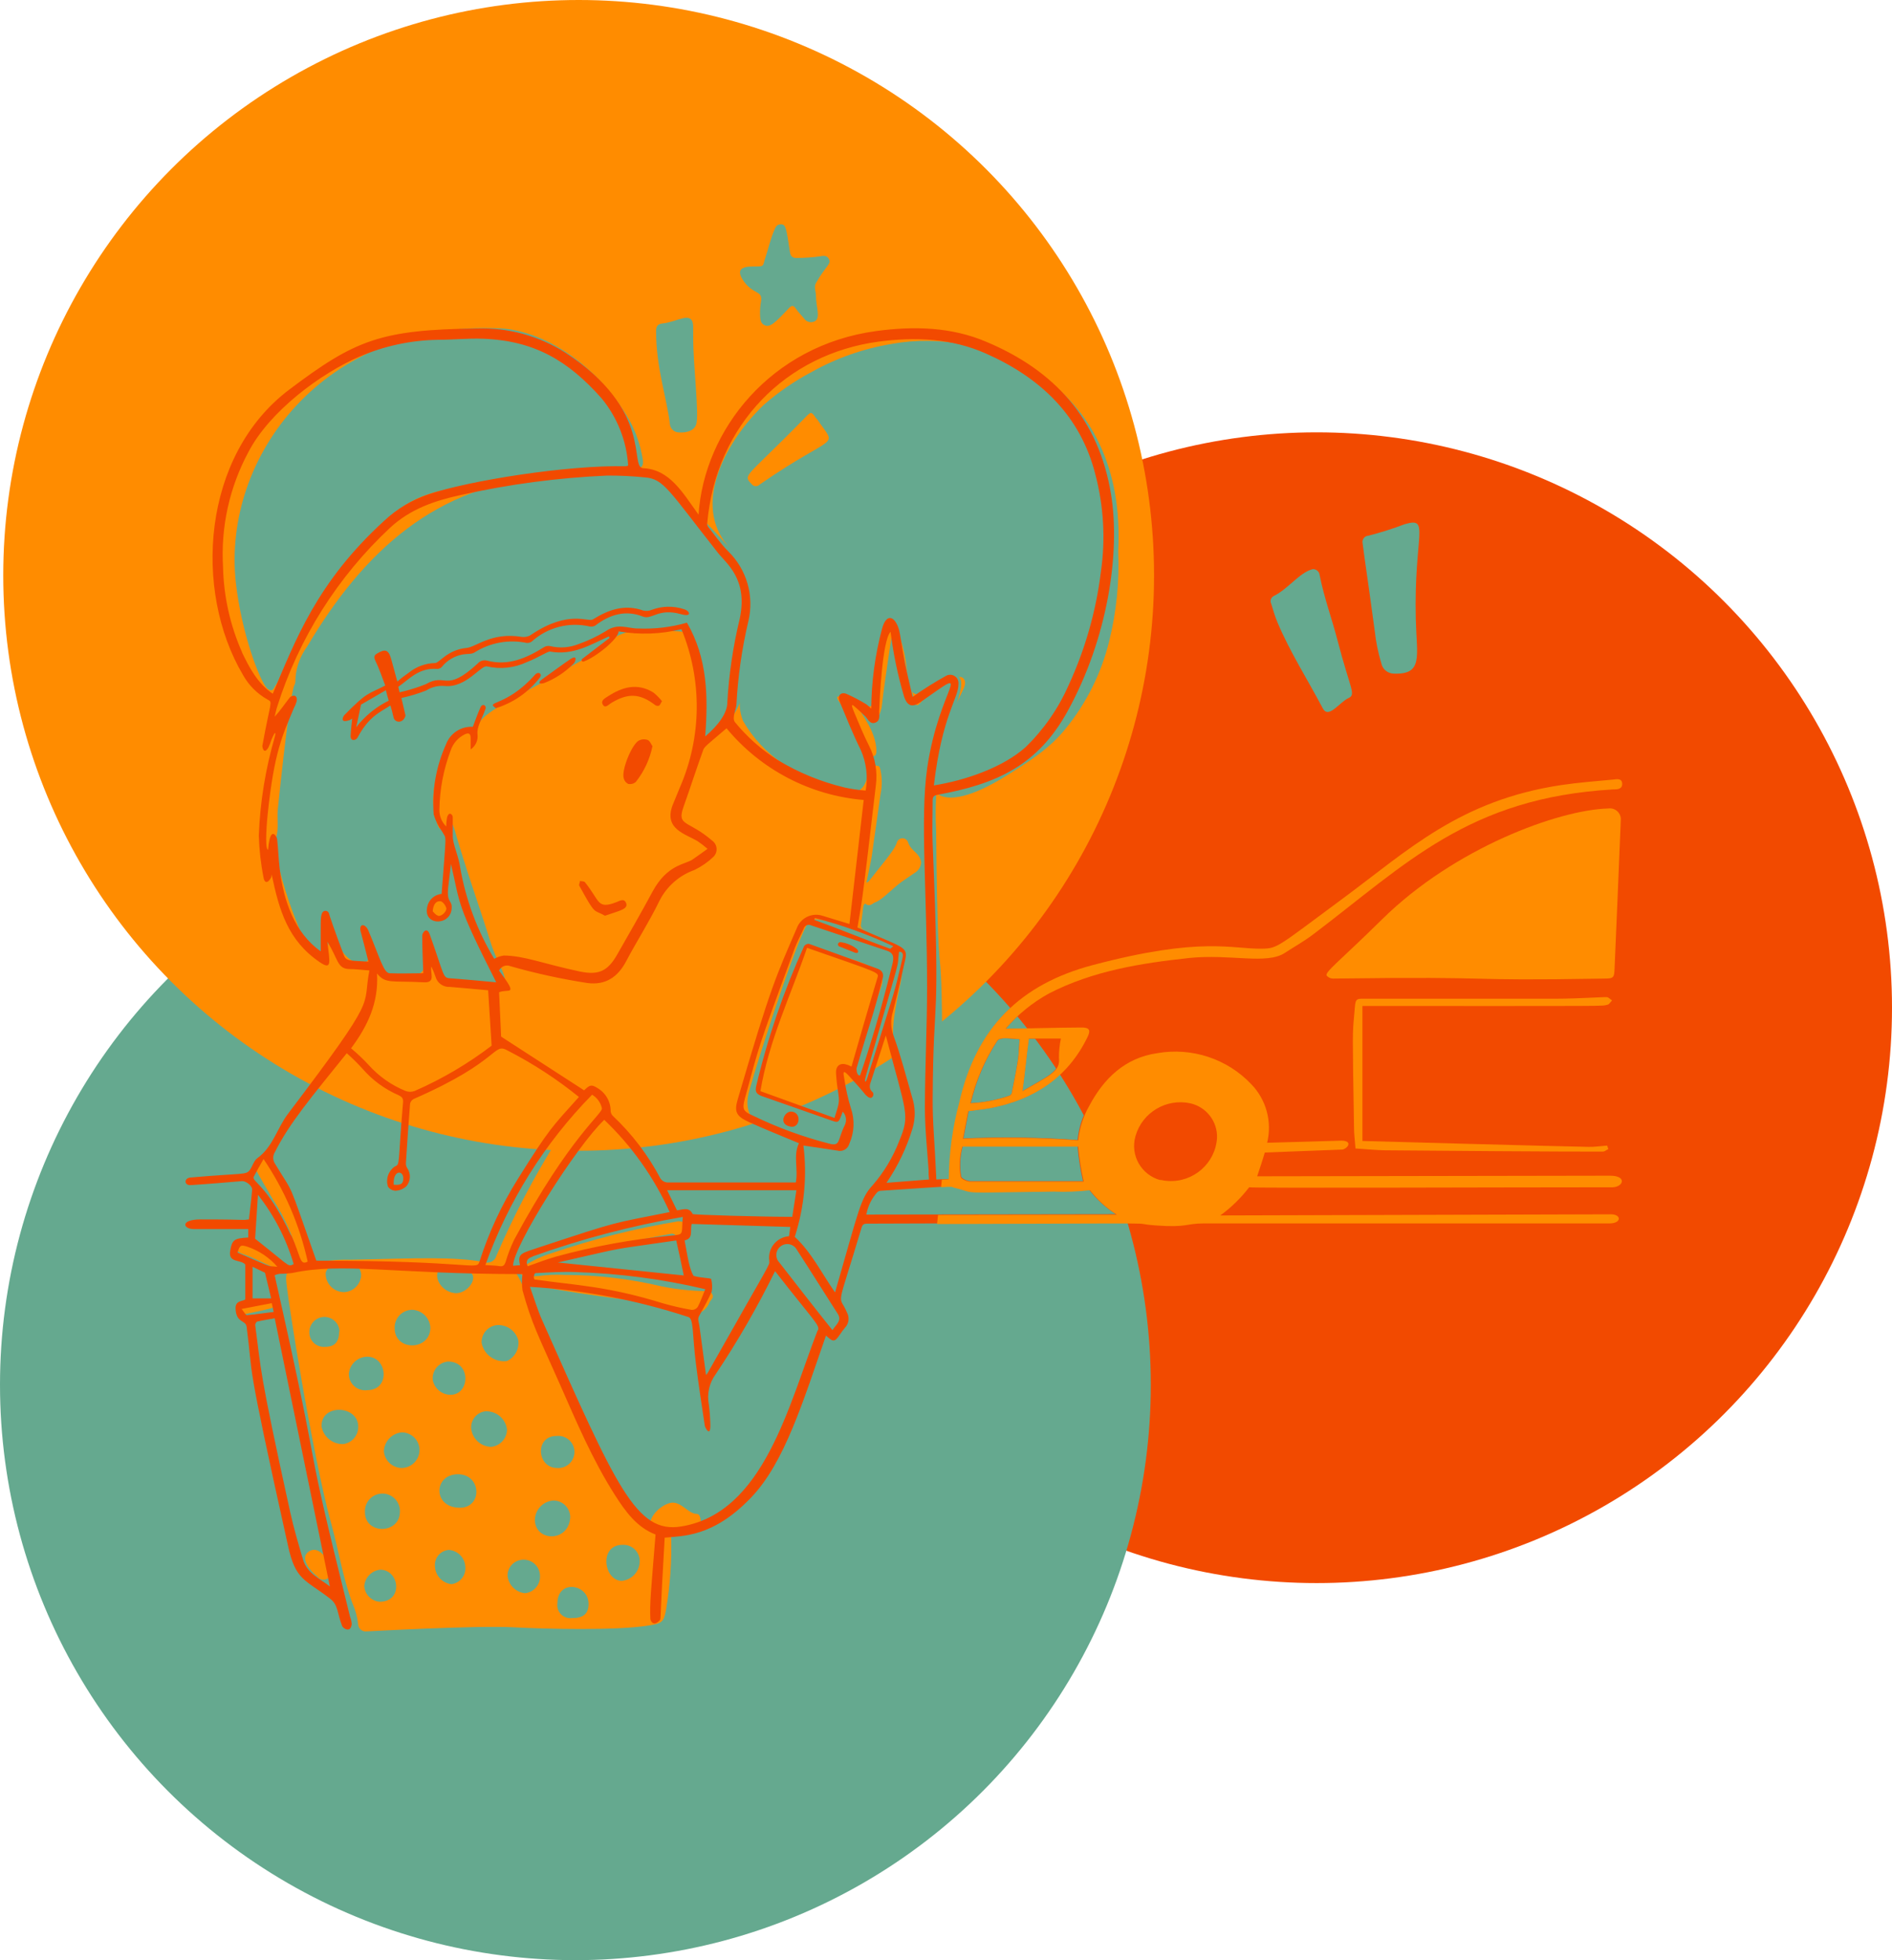 <svg xmlns="http://www.w3.org/2000/svg" width="582" height="603" viewBox="0 0 582 603" fill="none"><circle cx="405" cy="310" r="177" fill="#F24A00"/><circle cx="177" cy="426" r="177" fill="#65A98F"/><circle cx="178" cy="177" r="177" fill="#FF8C00"/><path d="M132.105 292.766C131.572 294.437 131.084 295.968 130.574 297.407C130.423 298.092 130.059 298.71 129.533 299.174C129.007 299.637 128.347 299.92 127.65 299.983C126.211 300.146 124.772 300.54 123.333 300.586C119.388 300.749 117.926 299.705 116.533 295.945C115.141 292.186 114.839 290.979 113.841 290.074V293.23C113.632 298.451 107.134 296.711 104.558 291.42C103.63 289.494 102.539 287.66 101.263 285.316C101.231 287.163 101.099 289.007 100.869 290.84C100.474 293.508 98.85 294.297 96.645 292.673C94.9 291.286 93.567 289.448 92.793 287.358C89.747 280.392 87.324 273.17 85.552 265.776C85.111 263.873 83.231 261.134 84.159 259.417C86.132 256.029 85.088 252.455 85.459 248.858C90.588 199.705 90.75 214.836 90.936 208.014C91.298 204.714 92.522 201.569 94.487 198.893C111.962 169.397 134.24 149.207 168.355 146.677C191.214 144.983 197.085 143.103 205.324 149.996C214.248 157.319 222.341 165.599 229.459 174.688C233.427 179.33 232.685 189.912 231.176 196.039C228.554 206.528 230.875 215.672 222.845 223.098C220.176 225.419 220.106 228.157 217.879 227.484C216.602 227.09 216.695 225.999 216.695 224.955C216.666 215.267 215.259 205.632 212.518 196.34C211.752 193.788 210.87 194.275 198.594 194.02C196.351 193.818 194.092 194.081 191.955 194.792C189.819 195.503 187.852 196.646 186.178 198.151C182.117 201.98 176.895 204.068 172.254 206.946C165.523 211.054 150.578 217.714 147.654 222.007C144.73 226.301 138.812 222.773 134.774 236.837C134.356 238.229 134.194 239.691 133.799 241.084C132.96 245.018 133.152 249.103 134.356 252.942C134.588 253.94 135.702 257.004 137.721 254.126C137.953 253.755 138.093 253.267 138.65 253.314C139.207 253.36 139.276 253.685 139.416 254.056C139.59 254.464 139.738 254.882 139.856 255.31C143.152 266.913 147.213 278.052 150.787 289.47C153.108 297.338 158.26 302.861 153.108 303.395C148.692 303.917 144.222 303.753 139.856 302.907C133.776 301.306 133.614 294.321 132.105 292.766ZM132.964 279.909C133.15 281.255 133.591 282.23 135.006 282.23C136.422 282.23 137.837 280.234 137.768 278.633C137.768 278.363 137.714 278.095 137.608 277.847C137.501 277.598 137.346 277.374 137.151 277.188C136.956 277.001 136.724 276.856 136.471 276.761C136.219 276.667 135.949 276.624 135.679 276.637C134.886 276.713 134.156 277.1 133.647 277.713C133.138 278.326 132.893 279.116 132.964 279.909Z" fill="#65A98F"/><path d="M266.52 271.508C269.003 259.231 267.031 270.788 270.86 244.309C271.37 241.891 271.37 239.394 270.86 236.976C270.721 236.396 270.605 235.653 270.001 235.606C268.145 235.49 267.913 233.889 267.054 232.706C269.375 232.891 269.746 232.358 269.537 230.037C268.911 223.075 262.575 217.227 263.852 216.275C264.223 215.973 264.594 216.275 264.896 216.437C266.172 217.482 267.472 218.48 268.702 219.57C269.932 220.661 270.373 220.522 270.837 218.921C271.765 215.718 270.349 221.241 274.457 194.576C274.736 192.766 275.85 193.254 276.198 194.576C281.907 217.9 281.35 216.67 281.953 216.878C282.556 217.087 283.067 216.229 283.531 215.764C285.295 213.954 286.989 212.075 288.729 210.218C291.422 207.363 295.552 206.319 295.692 210.218C295.831 214.117 291.213 224.003 289.124 234.377C287.972 241.384 287.583 248.496 287.964 255.588C288.66 324.374 290.099 265.103 289.843 355.633C289.794 357.148 289.662 358.659 289.449 360.159C289.031 363.709 285.573 363.176 277.404 364.429C275.946 364.476 274.487 364.336 273.065 364.011C271.835 364.011 271.579 362.758 272.554 361.366C274.672 358.354 276.535 355.172 278.124 351.851C280.008 348.79 280.825 345.191 280.445 341.616C279.641 335.889 278.177 330.275 276.082 324.884C272.299 316.576 277.474 304.207 278.031 295.62C278.565 287.706 272.693 291.187 268.539 287.219C266.822 285.571 264.432 286.5 264.849 284.179C265.708 279.352 265.128 277.82 266.683 277.936C270.721 278.215 271.812 275.383 280.862 268.305C282.487 267.029 282.603 266.147 281.582 264.406C280.721 263.082 279.751 261.832 278.681 260.67C278.008 259.811 277.567 259.974 276.847 260.67C273.511 263.402 270.601 266.617 268.214 270.208C268.033 270.527 267.79 270.807 267.499 271.03C267.208 271.253 266.875 271.416 266.52 271.508Z" fill="#65A98F"/><path d="M231.617 81.976C235.307 81.976 234.494 82.092 235.469 79.145C236.444 76.197 236.978 73.645 238.092 71.022C238.509 70.001 238.881 68.934 240.273 69.003C241.665 69.073 241.874 69.908 242.988 77.497C243.197 78.82 243.754 79.47 245.309 79.354C247.568 79.346 249.824 79.191 252.062 78.889C253.037 78.681 254.383 78.448 254.963 79.655C255.822 81.28 254.104 81.605 250.995 87.082C250.298 88.311 250.995 89.657 250.995 90.957C250.995 94.461 252.573 97.919 250.554 98.871C249.997 99.134 249.364 99.188 248.772 99.021C248.179 98.855 247.666 98.48 247.328 97.966C246.492 96.945 245.541 95.993 244.798 94.925C244.056 93.858 243.522 93.904 242.71 94.763C238.231 99.52 236.862 100.82 235.144 100.031C233.798 99.381 233.868 97.966 233.798 96.689C233.767 95.305 233.876 93.921 234.123 92.558C234.61 89.147 231.454 90.795 228.391 85.921C226.627 83.02 228.089 81.976 231.617 81.976Z" fill="#65A98F"/><path d="M213.237 103.999C213.237 112.725 215.187 127.856 214.119 130.711C213.516 132.289 211.659 133.171 208.944 133.032C208.203 133.044 207.485 132.768 206.944 132.261C206.402 131.755 206.079 131.057 206.043 130.316C205.184 122.681 201.796 113.143 201.819 101.841C201.819 100.495 202.237 99.683 203.722 99.52C208.225 99.126 212.843 95.459 213.214 100.077C213.261 100.495 213.214 102.561 213.237 103.999Z" fill="#65A98F"/><path d="M259.233 406.62C259.152 407.358 258.798 408.039 258.239 408.529C257.681 409.018 256.959 409.281 256.217 409.265C254.894 409.265 254.685 408.453 254.383 407.339C253.295 404.664 251.926 402.113 250.299 399.727C247.607 394.413 244.01 389.655 240.9 384.573C240.413 383.761 239.368 382.948 240.598 381.974C242.594 380.442 244.265 380.326 245.24 381.765C248.396 386.221 252.202 394.134 257.191 402.651C258.1 403.844 258.791 405.187 259.233 406.62Z" fill="#65A98F"/><path d="M200.033 470.625C198.988 466.795 203.142 463.105 206.09 462.363C209.478 461.551 211.613 465.774 214.398 465.728C216.045 465.728 216.115 471.553 213.446 470.903C212.57 470.69 211.655 470.696 210.781 470.918C209.907 471.141 209.101 471.574 208.434 472.179C207.818 472.489 207.148 472.678 206.461 472.736C206.665 480.211 206.145 487.688 204.906 495.062C204.21 499.123 203.56 499.425 199.429 500.074C189.404 501.652 168.1 501.142 158.051 500.608C146.447 499.981 113.076 501.861 112.844 501.861C112.521 501.91 112.191 501.891 111.876 501.804C111.561 501.717 111.268 501.564 111.016 501.356C110.764 501.148 110.559 500.889 110.414 500.596C110.269 500.303 110.187 499.983 110.175 499.657C109.919 497.454 109.332 495.302 108.434 493.275C105.441 485.361 104.211 477.03 101.936 468.907C96.204 448.323 88.012 397.197 88.012 393.391C88.012 391.628 88.569 390.05 90.611 389.748C92.259 389.516 92.189 388.588 91.957 387.427C90.428 380.95 87.773 374.792 84.113 369.233C83.974 369.001 78.984 360.6 78.66 359.672C78.375 359.057 78.324 358.36 78.516 357.711C78.709 357.062 79.131 356.505 79.704 356.144C81.027 355.309 81.7 356.585 82.326 357.56C91.424 371.693 91.331 373.387 95.206 384.921L95.346 385.292C95.763 386.29 94.951 387.775 95.926 388.286C96.9 388.796 98.014 388.286 99.059 388.077C101.978 387.651 104.928 387.472 107.877 387.543C128.764 387.056 139.717 386.569 148.884 388.239C149.258 388.384 149.658 388.448 150.058 388.429C150.458 388.41 150.849 388.308 151.208 388.129C151.566 387.95 151.883 387.698 152.138 387.389C152.393 387.08 152.581 386.722 152.69 386.336C157.966 374.06 164.172 362.206 171.256 350.876C174.161 346.331 177.511 342.086 181.258 338.205C181.543 337.798 181.919 337.464 182.356 337.229C182.793 336.994 183.28 336.864 183.776 336.85C184.272 336.837 184.765 336.94 185.214 337.151C185.663 337.362 186.057 337.675 186.364 338.066C187.338 339.273 186.596 340.224 185.807 341.245C177.823 351.572 159.931 374.501 156.426 388.263C156.264 388.866 156.078 389.33 156.821 389.655C159.327 390.699 162.344 399.216 164.526 404.067C167.473 410.588 170.699 417.016 173.182 423.723C176.988 433.957 182.14 443.681 186.781 453.521C189.174 459.012 192.665 463.956 197.039 468.049C198.014 468.907 198.431 470.369 199.87 470.764C200.241 470.926 200.195 471.089 200.033 470.625ZM148.142 413.071C148.471 414.834 149.468 416.403 150.925 417.449C152.382 418.495 154.186 418.939 155.962 418.687C157.141 418.133 158.114 417.218 158.739 416.075C159.365 414.932 159.612 413.62 159.443 412.328C159.045 410.841 158.119 409.549 156.838 408.695C155.556 407.841 154.008 407.482 152.481 407.687C151.232 407.915 150.107 408.584 149.31 409.572C148.514 410.56 148.099 411.802 148.142 413.071ZM121.407 408.615C121.407 415.763 132.407 415.577 132.384 408.383C132.293 406.947 131.674 405.594 130.646 404.587C129.617 403.58 128.252 402.99 126.814 402.93C126.081 402.932 125.356 403.083 124.683 403.373C124.009 403.663 123.402 404.086 122.896 404.618C122.391 405.149 121.999 405.777 121.743 406.464C121.487 407.151 121.373 407.883 121.407 408.615ZM140.901 453.521C133.289 453.521 133.08 463.732 141.365 463.825C148.49 463.894 148.188 453.567 140.901 453.521ZM123.008 465.264C123.065 464.53 122.971 463.792 122.731 463.096C122.492 462.4 122.112 461.76 121.615 461.216C121.119 460.673 120.516 460.237 119.844 459.936C119.173 459.634 118.446 459.474 117.71 459.464C116.974 459.455 116.244 459.596 115.564 459.88C114.885 460.164 114.271 460.584 113.761 461.115C113.25 461.645 112.854 462.275 112.597 462.964C112.339 463.654 112.226 464.389 112.263 465.124C112.194 472.11 122.799 471.994 123.008 465.264ZM175.41 466.61C175.368 465.266 174.804 463.991 173.838 463.055C172.872 462.119 171.58 461.596 170.235 461.597C168.703 461.701 167.267 462.377 166.209 463.49C165.152 464.603 164.551 466.073 164.526 467.608C164.688 474.43 175.178 474.454 175.41 466.61ZM149.882 434.12C149.199 434.121 148.524 434.263 147.899 434.537C147.274 434.811 146.711 435.211 146.248 435.712C145.784 436.213 145.428 436.804 145.203 437.448C144.978 438.093 144.888 438.777 144.939 439.457C145.105 440.971 145.812 442.375 146.928 443.41C148.045 444.446 149.497 445.045 151.019 445.097C152.352 444.982 153.594 444.378 154.507 443.401C155.42 442.424 155.939 441.143 155.962 439.806C155.795 438.312 155.104 436.927 154.012 435.895C152.92 434.862 151.498 434.25 149.998 434.166L149.882 434.12ZM123.635 451.595C124.381 451.574 125.115 451.404 125.794 451.095C126.472 450.785 127.082 450.342 127.586 449.792C128.091 449.242 128.48 448.597 128.73 447.894C128.98 447.191 129.086 446.445 129.042 445.7C128.937 444.329 128.321 443.048 127.315 442.11C126.308 441.173 124.987 440.649 123.612 440.641C122.146 440.769 120.778 441.426 119.761 442.49C118.745 443.553 118.15 444.95 118.088 446.42C118.193 447.821 118.822 449.132 119.85 450.091C120.878 451.05 122.229 451.587 123.635 451.595ZM110.198 438.877C110.198 432.31 98.85 431.706 98.896 438.715C99.149 440.286 99.963 441.712 101.188 442.728C102.413 443.744 103.966 444.281 105.557 444.238C106.857 444.078 108.051 443.44 108.908 442.45C109.766 441.46 110.225 440.187 110.198 438.877ZM191.632 475.243C184.136 475.103 185.691 486.22 191.214 486.313C192.709 486.187 194.104 485.513 195.133 484.421C196.161 483.328 196.749 481.894 196.784 480.395C196.806 479.72 196.691 479.048 196.445 478.419C196.2 477.79 195.83 477.217 195.357 476.736C194.884 476.254 194.318 475.874 193.694 475.617C193.069 475.36 192.399 475.233 191.724 475.243H191.632ZM113.006 427.645C120.131 427.645 119.226 417.388 113.006 417.364C111.568 417.371 110.185 417.915 109.129 418.89C108.072 419.865 107.419 421.2 107.297 422.632C107.29 423.354 107.439 424.068 107.733 424.726C108.027 425.385 108.46 425.972 109.002 426.448C109.544 426.924 110.182 427.277 110.873 427.484C111.564 427.69 112.292 427.745 113.006 427.645ZM137.745 418.85C136.394 418.991 135.152 419.655 134.284 420.7C133.417 421.745 132.993 423.089 133.103 424.442C133.33 425.73 133.999 426.898 134.994 427.745C135.99 428.592 137.25 429.066 138.557 429.084C144.637 429.084 145.009 418.757 137.745 418.85ZM106.647 388.007C103.445 388.007 100.219 389.887 100.173 391.837C100.176 392.583 100.326 393.322 100.614 394.011C100.903 394.699 101.324 395.324 101.854 395.85C102.384 396.376 103.013 396.792 103.704 397.075C104.395 397.358 105.135 397.502 105.882 397.499C107.26 397.43 108.562 396.845 109.529 395.861C110.496 394.876 111.058 393.564 111.103 392.185C111.043 391.048 110.546 389.978 109.716 389.2C108.885 388.421 107.786 387.994 106.647 388.007ZM160.882 479.815C159.61 479.845 158.4 480.372 157.511 481.282C156.622 482.193 156.124 483.415 156.125 484.688C156.246 486.072 156.845 487.37 157.819 488.361C158.793 489.352 160.081 489.973 161.462 490.118C162.78 490 164 489.375 164.866 488.375C165.731 487.375 166.175 486.078 166.104 484.758C166.098 484.086 165.957 483.423 165.689 482.807C165.422 482.192 165.032 481.637 164.545 481.175C164.057 480.714 163.481 480.355 162.852 480.122C162.223 479.888 161.553 479.783 160.882 479.815ZM171.372 451.595C172.059 451.649 172.749 451.559 173.399 451.331C174.049 451.103 174.644 450.742 175.146 450.27C175.649 449.798 176.046 449.227 176.315 448.592C176.583 447.958 176.716 447.274 176.704 446.585C176.693 445.897 176.538 445.218 176.249 444.593C175.96 443.967 175.543 443.409 175.026 442.954C174.508 442.5 173.901 442.158 173.244 441.951C172.587 441.745 171.894 441.678 171.209 441.755C164.433 441.685 165.106 451.572 171.372 451.595ZM138.047 476.798C137.432 476.847 136.833 477.018 136.286 477.302C135.738 477.585 135.252 477.975 134.857 478.448C134.462 478.921 134.164 479.468 133.983 480.058C133.801 480.647 133.739 481.266 133.8 481.88C133.857 483.246 134.401 484.546 135.333 485.546C136.265 486.546 137.524 487.18 138.882 487.334C140.149 487.171 141.303 486.519 142.096 485.517C142.89 484.516 143.26 483.244 143.129 481.973C143.069 480.635 142.516 479.367 141.578 478.412C140.64 477.457 139.383 476.882 138.047 476.798ZM116.998 482.878C115.71 483.005 114.509 483.582 113.605 484.507C112.701 485.433 112.152 486.647 112.055 487.937C112.136 489.157 112.647 490.309 113.496 491.188C114.346 492.067 115.48 492.617 116.696 492.741C124.122 492.834 122.985 482.855 116.882 482.878H116.998ZM175.944 497.777C179.471 497.777 181.049 496.431 181.049 493.391C181.049 487.241 171.511 485.779 171.465 493.182C171.373 493.786 171.421 494.403 171.605 494.986C171.788 495.569 172.102 496.103 172.523 496.546C172.944 496.989 173.46 497.33 174.033 497.544C174.606 497.757 175.219 497.837 175.828 497.777H175.944ZM104.443 409.59C104.418 408.98 104.274 408.382 104.018 407.828C103.763 407.274 103.4 406.776 102.952 406.362C102.504 405.949 101.978 405.627 101.406 405.416C100.833 405.206 100.225 405.11 99.616 405.134C99.006 405.159 98.407 405.303 97.854 405.559C97.3 405.814 96.802 406.177 96.388 406.625C95.974 407.073 95.653 407.599 95.442 408.171C95.231 408.743 95.135 409.352 95.16 409.961C95.166 410.579 95.301 411.188 95.557 411.75C95.812 412.312 96.183 412.815 96.644 413.226C97.105 413.636 97.646 413.946 98.234 414.135C98.822 414.325 99.442 414.389 100.057 414.324C102.911 414.347 104.327 412.816 104.327 409.59H104.443ZM136.283 390.375C132.871 390.375 134.357 397.035 139.764 397.778C143.941 398.358 148.049 392.138 143.709 391.048C141.232 390.513 138.699 390.287 136.167 390.375H136.283ZM202.516 470.114C201.448 471.924 201.471 471.947 204.836 472.063C202.353 469.928 202.794 470.276 202.4 470.114H202.516Z" fill="#FF8C00"/><path d="M157.633 250.018C158.144 242.058 161.37 237.417 169.074 237.161C176.315 236.906 182.442 242.383 182.372 248.486C182.372 255.449 176.385 261.784 170.212 261.784C161.787 261.761 157.68 256.261 157.633 250.018Z" fill="#FF8C00"/><path d="M165.57 392.556C168.198 392.184 170.856 392.067 173.507 392.208C183.667 392.205 193.793 393.396 203.676 395.759C208.019 396.623 212.43 397.097 216.857 397.174C217.855 397.174 218.807 397.174 219.178 398.311C219.549 399.448 218.644 399.797 218.25 400.632C217.917 401.505 217.382 402.286 216.688 402.912C215.994 403.537 215.161 403.989 214.258 404.229C213.894 404.396 213.498 404.482 213.098 404.482C212.697 404.482 212.302 404.396 211.937 404.229C208.364 401.676 204.117 401.444 200.009 400.841C196.76 400.354 172.161 397.36 163.945 395.155C163.249 394.946 162.228 395.155 162.437 393.948C162.646 392.742 164.061 392.556 165.57 392.556Z" fill="#FF8C00"/><path d="M208.665 375.708C209.503 375.745 210.332 375.902 211.125 376.172C211.429 376.26 211.695 376.447 211.88 376.704C212.065 376.96 212.159 377.271 212.147 377.587C212.147 379.073 211.079 379.699 210.22 380.442C210.048 380.582 209.848 380.683 209.634 380.741C209.42 380.798 209.196 380.809 208.977 380.774C208.758 380.739 208.549 380.659 208.363 380.537C208.178 380.416 208.02 380.257 207.9 380.071C207.686 379.833 207.407 379.662 207.098 379.58C206.789 379.497 206.463 379.507 206.159 379.606C162.553 387.497 161.88 394.807 160.093 391.558C159.49 390.398 160.488 389.957 161.3 389.4C163.913 387.715 166.748 386.403 169.724 385.501C182.415 381.179 195.439 377.904 208.665 375.708Z" fill="#FF8C00"/><path d="M283.369 265.265C283.322 265.962 283.099 266.636 282.722 267.225C282.344 267.813 281.825 268.296 281.211 268.63C277.823 270.951 274.249 273.272 271.07 275.964C270.213 276.718 269.314 277.424 268.378 278.076C265.894 279.816 263.945 275.221 266.219 272.39C273.553 263.246 275.293 261.042 275.85 259.278C275.942 258.879 276.167 258.523 276.487 258.268C276.807 258.014 277.205 257.875 277.614 257.875C278.023 257.875 278.42 258.014 278.741 258.268C279.061 258.523 279.286 258.879 279.378 259.278C280.422 262.016 282.812 262.225 283.369 265.265Z" fill="#FF8C00"/><path d="M256.774 272.831C254.453 272.831 253.827 272.274 253.78 270.115C253.389 265.418 252.613 260.761 251.46 256.191C251.204 254.729 251.46 253.731 253.014 253.267C254.082 252.865 255.037 252.212 255.799 251.364C257.168 250.041 258.514 251.039 258.584 252.478C258.886 257.444 259.396 262.411 260 267.354C260.185 268.885 259.071 270.231 258.955 271.786C258.909 272.854 257.679 272.9 256.774 272.831Z" fill="#FF8C00"/><path d="M72.278 383.18C72.278 381.881 72.858 381.115 73.995 381.208C75.132 381.301 76.896 381.37 77.685 382.995C78.126 383.923 79.217 384.016 80.006 384.434C82.183 385.434 84.251 386.655 86.179 388.077C86.829 388.588 87.502 389.261 86.852 390.166C86.202 391.071 85.506 390.537 84.786 390.166C81.468 388.773 78.312 387.056 74.9 385.849C73.694 385.478 72.371 384.712 72.278 383.18Z" fill="#FF8C00"/><path d="M101.635 482.692C101.871 483.216 101.905 483.808 101.73 484.356C101.555 484.903 101.183 485.365 100.686 485.654C100.19 485.943 99.603 486.037 99.041 485.919C98.479 485.8 97.981 485.478 97.643 485.013C95.322 483.226 92.398 479.513 94.649 477.563C95.117 477.124 95.718 476.853 96.357 476.794C96.996 476.735 97.637 476.891 98.177 477.238C99.123 477.832 99.925 478.63 100.523 479.574C101.121 480.517 101.501 481.583 101.635 482.692Z" fill="#FF8C00"/><path d="M75.132 404.322C73.925 404.322 73.252 403.904 73.09 402.953C72.626 400.423 76.478 400.632 80.771 399.866C81.675 399.565 82.63 399.447 83.579 399.518C84.113 399.657 84.786 399.704 85.018 400.307C85.25 400.911 84.74 401.514 84.322 401.955C83.904 402.396 83.997 402.442 75.132 404.322Z" fill="#FF8C00"/><path d="M343.986 169.629C344.37 178.92 343.432 188.218 341.201 197.245C338.773 207.141 334.166 216.369 327.718 224.258C322.844 230.338 316.37 234.353 309.941 238.415C305.045 241.501 296.017 246.514 290.401 245.121C289.501 244.978 288.682 244.518 288.091 243.825C287.499 243.131 287.175 242.25 287.175 241.339C286.363 230.64 291.538 222.378 295.947 212.817C296.528 211.564 297.386 210.102 296.504 208.872C295.622 207.642 293.998 208.524 292.768 208.872C289.982 209.525 287.344 210.698 284.994 212.33C277.335 217.342 281.048 205.809 276.152 194.391C275.601 193.185 274.989 192.007 274.318 190.863C274.133 190.538 273.947 190.121 273.483 190.19C273.019 190.26 272.972 190.724 272.856 191.072C268.981 203.836 272.694 221.381 264.641 216.6C262.929 215.256 260.883 214.406 258.723 214.14C257.493 214.14 257.192 214.442 257.911 215.532C260.046 218.596 261.624 221.914 263.365 225.094C264.979 228.39 266.15 231.886 266.846 235.49C267.426 237.95 266.382 242.986 263.179 243.543C259.976 244.1 257.47 242.174 254.755 241.083C249.972 239.592 245.371 237.568 241.039 235.049C235.896 231.653 231.62 227.099 228.554 221.752C227.491 219.075 227.248 216.143 227.858 213.328C229.529 192.325 234.565 188.983 230.666 179.817C228.583 175.123 225.966 170.684 222.868 166.589C213.586 153.871 223.495 135.491 234.982 124.514C239.481 120.592 244.418 117.205 249.696 114.419C257.396 110.108 265.793 107.178 274.504 105.763C302.445 100.657 346.701 116.577 343.986 169.629ZM251.158 128.831C249.533 126.51 249.556 126.51 247.584 128.552C237.419 138.949 232.662 143.126 230.875 145.308C229.413 147.095 229.97 147.628 231.2 148.905C231.338 149.096 231.516 149.254 231.722 149.367C231.928 149.481 232.157 149.549 232.391 149.564C232.626 149.58 232.862 149.543 233.081 149.457C233.3 149.371 233.498 149.238 233.66 149.067C257.609 132.497 257.795 138.438 251.251 128.831H251.158Z" fill="#65A98F"/><path d="M153.966 101.029C166.08 101.609 183.3 111.078 193.813 129.62C195.653 133.104 196.938 136.855 197.619 140.736C198.152 143.266 197.619 144.032 194.973 144.519C191.353 145.238 187.663 145.146 184.019 145.563C170.513 147.165 160.487 148.302 145.867 149.439C127.301 150.901 119.62 156.703 109.293 171.509C104.303 178.68 99.406 185.944 94.556 193.231C91.034 198.275 88.048 203.673 85.645 209.336C85.296 210.241 84.647 210.914 84.229 211.773C83.811 212.632 82.837 212.423 82.163 211.773C79.843 209.452 74.25 194.53 72.556 179.283C68.286 140.806 99.383 98.36 153.966 101.029Z" fill="#65A98F"/><path d="M276.918 301.677C269.793 327.205 271.789 320.753 267.844 331.034C266.985 333.355 266.335 333.68 264.757 333.076C262.436 332.218 261.694 330.756 262.436 328.69C270.93 305.878 266.869 315.346 270.907 304.067C272.16 300.586 271.348 299.426 268.099 297.546C261.949 294.158 250.694 292.766 249.533 291.466C247.978 289.656 247.677 291.118 247.213 292.232C243.824 299.194 234.634 328.806 232.824 334.237C232.29 335.838 232.824 336.232 234.217 336.557C254.755 341.941 257.006 346.722 257.424 343.148C257.563 341.709 259.187 339.621 260.974 340.479C262.251 341.083 262.158 342.266 261.74 343.264C260.742 345.701 261.067 348.37 260.116 350.83C259.164 353.29 257.331 354.659 254.639 353.707C248.234 351.387 241.875 349.066 235.539 346.745C230.48 344.819 228.995 340.874 230.411 335.792C233.335 325.325 242.826 295.991 247.398 286.059C248.814 282.972 249.487 282.531 252.898 283.065C260.209 284.187 267.37 286.125 274.249 288.844C281.373 291.861 278.588 295.736 276.918 301.677Z" fill="#65A98F"/><path d="M428.622 207.224C427.724 207.182 426.867 206.839 426.189 206.249C425.511 205.66 425.052 204.858 424.886 203.975C423.921 200.763 423.253 197.47 422.89 194.136C420.731 178.169 419.757 171.973 419.153 167.123C419.092 166.852 419.091 166.571 419.15 166.299C419.209 166.028 419.326 165.772 419.494 165.551C419.662 165.33 419.877 165.148 420.123 165.019C420.368 164.889 420.64 164.815 420.917 164.802C424.717 163.829 428.459 162.644 432.126 161.251C440.109 158.93 434.888 164.407 435.514 190.562C435.793 201.887 437.905 207.619 428.622 207.224Z" fill="#65A98F"/><path d="M403.837 175.082C404.363 175.063 404.877 175.248 405.271 175.598C405.664 175.948 405.907 176.437 405.949 176.962C407.318 183.924 409.731 190.376 411.472 197.129C415.301 211.912 417.227 213.629 414.86 214.72C411.982 216.043 408.687 221.288 406.9 217.9C402.259 209.104 396.851 200.68 392.976 191.49C392.187 189.61 391.63 187.661 391.026 185.711C390.826 185.306 390.789 184.839 390.923 184.407C391.057 183.975 391.351 183.611 391.746 183.391C396.294 181.186 399.729 176.08 403.837 175.082Z" fill="#65A98F"/><path d="M493.416 361.549L385.99 361.734C386.733 359.414 387.615 356.931 388.311 354.447L411.89 353.542C412.446 353.542 413.839 352.707 413.793 351.802C413.746 350.897 412.191 350.804 411.681 350.804C407.991 350.943 392.094 351.361 389.031 351.454C389.801 348.299 389.763 345.001 388.919 341.865C388.076 338.729 386.453 335.857 384.204 333.515C380.59 329.677 376.078 326.798 371.075 325.137C366.072 323.476 360.734 323.085 355.543 324C345.749 325.415 339.298 331.728 334.865 340.082C333.007 343.35 331.853 346.971 331.477 350.711C319.785 349.866 308.053 349.703 296.342 350.224L297.966 341.776C303.304 341.08 303.791 341.011 304.766 340.825C317.994 338.249 328.228 331.542 334.239 319.196C335.399 316.875 334.912 316.063 332.15 316.133C326.882 316.133 312.006 316.504 309.338 316.504C313.057 312.145 317.53 308.49 322.542 305.713C335.956 298.751 350.553 296.43 365.29 294.829C377.775 293.529 388.891 296.94 394.415 293.274C397.292 291.394 400.286 289.7 403.001 287.634C431.267 266.145 450.274 245.746 494.391 243.17C495.597 243.17 497.268 243.17 497.199 241.406C497.129 239.642 495.505 240.037 494.391 240.153C489.169 240.64 483.901 241.058 478.703 241.824C447.768 246.465 431.917 261.851 412.261 276.472C392.071 291.487 392.303 291.881 387.522 291.974C378.239 292.16 369.189 288.145 335.956 296.987C313.979 302.812 300.356 316.063 295.181 339.293C293.15 346.919 292.09 354.771 292.025 362.663L288.033 362.848C287.476 350.595 286.85 345.35 286.896 337.878C287.105 302.649 289.356 319.312 286.896 259.484C286.711 255.168 286.896 250.828 286.896 246.511C286.896 245.56 286.896 244.771 288.312 244.516C306.483 241.197 319.177 235.558 328.437 218.733C340.76 196.361 344.682 169.998 341.781 152.152C338.045 128.944 324.422 113.976 303.466 105.18C292.652 100.539 281.071 100.284 269.537 101.839C237.071 106.225 216.556 132.379 214.885 158.325C209.988 151.571 206.043 144.4 197.828 144.029C193.441 143.82 201.239 126.276 173.808 108.429C165.751 103.328 156.35 100.757 146.818 101.05C117.16 101.398 109.269 104.531 88.987 119.847C62.066 140.13 59.421 181.741 74.737 207.616C76.51 210.818 79.148 213.456 82.349 215.228C83.997 216.11 83.208 215.553 80.702 229.454C80.702 229.942 81.189 232.309 82.581 229.918C82.936 229.14 83.246 228.342 83.51 227.528C84.879 224.279 84.809 225.671 84.577 226.507C81.68 236.422 80.012 246.656 79.611 256.978C79.731 261.343 80.22 265.691 81.073 269.974C81.235 271.157 82.071 272.294 83.394 269.974C83.484 269.648 83.538 269.313 83.556 268.976C85.877 279.976 88.499 289.305 98.385 296.012C102.191 298.588 101.425 296.012 100.706 289.723C104.001 294.921 103.7 297.938 107.25 298.101C109.316 298.101 111.381 298.379 113.632 298.542C111.312 310.377 117.044 305.086 88.592 342.635C85.25 347.044 83.951 352.846 79.17 356.281C78.079 357.07 77.685 358.764 76.849 359.924C75.619 361.549 74.877 360.806 58.539 362.245C56.543 362.431 56.566 364.775 58.794 364.566C64.039 364.241 69.284 363.777 74.528 363.336C75.712 363.336 77.685 364.821 77.569 366.028C77.313 369.045 76.919 372.038 76.571 375.125C73.299 375.496 78.335 375.125 61.718 375.125C55.383 375.125 56.218 378.095 59.606 378.095H76.362V380.695C72.069 380.927 71.395 381.368 70.815 384.756C70.119 388.655 74.134 387.355 75.457 389.026V399.748C74.552 400.397 72.394 400.026 72.463 402.509C72.626 407.151 75.596 405.944 75.874 408.195C78.033 424.742 75.178 415.157 88.592 475.496C90.913 486.148 93.721 485.799 101.472 491.74C104.094 493.713 103.63 496.057 105.255 500.234C105.51 500.884 107.854 502.555 108.202 499.608C108.149 498.85 107.977 498.106 107.691 497.403C91.446 432.122 101.077 465.749 84.484 392.298C84.936 392.097 85.412 391.957 85.9 391.88C87.211 391.866 88.52 391.781 89.822 391.625C105.626 388.237 120.595 391.95 160.72 391.95C160.509 393.591 160.509 395.252 160.72 396.893C163.597 407.36 165.663 411.003 171.998 425.322C177.197 437.111 182.186 448.993 189.148 459.9C192.42 465.029 195.948 469.903 201.657 472.061C200.264 489.536 199.823 493.086 200.055 498.053C200.055 498.354 200.891 500.791 203.003 498.378C203.351 497.96 203.003 497.565 204.465 473.036C209.872 472.432 219.248 473.036 231.014 460.713C241.364 450.014 247.119 430.822 254.082 410.864C256.402 412.976 256.727 412.929 258.514 410.33C258.929 409.689 259.386 409.077 259.883 408.497C260.472 407.894 260.855 407.121 260.98 406.288C261.105 405.455 260.965 404.604 260.579 403.855C257.934 397.52 257.029 404.482 265.035 377.631C265.337 376.61 265.824 376.425 266.799 376.425C371.672 376.146 343.614 375.937 355.148 376.796C364.779 377.515 364.06 376.169 369.862 376.169H493.346C497.083 376.169 496.967 373.408 493.857 373.384L374.758 373.733C378.088 371.29 381.05 368.383 383.554 365.1C385.016 365.401 458.977 365.1 494.298 365.1C497.57 365.007 498.8 361.526 493.416 361.549ZM316.439 319.521H326.186C325.778 321.49 325.583 323.497 325.606 325.508C326.07 329.616 322.751 330.846 314.489 335.673C315.302 329.639 315.673 325.276 316.439 319.521ZM306.808 320.147C307.62 318.964 310.637 319.521 313.631 319.706C313.19 326.042 313.631 324.139 311.31 335.951C311.31 336.369 310.892 336.949 310.544 337.042C306.701 338.389 302.683 339.171 298.616 339.363C300.194 332.525 302.967 326.02 306.808 320.147ZM296.133 352.637H331.477C331.788 356.245 332.346 359.828 333.148 363.359H298.569C297.548 363.359 295.854 362.616 295.669 361.92C295.137 358.829 295.296 355.66 296.133 352.637ZM285.179 236.602C283.021 251.803 285.179 274.801 285.179 303.74C285.179 316.063 284.529 328.363 284.506 340.686C284.506 347.068 285.202 353.45 285.643 359.831C285.609 360.839 285.656 361.848 285.782 362.848L272.694 363.87C276.209 358.71 278.917 353.044 280.723 347.068C281.646 343.939 281.589 340.602 280.561 337.506C278.727 331.171 277.103 324.766 274.852 318.593C273.98 316.195 273.923 313.577 274.689 311.143C276.082 305.922 277.219 300.63 278.426 295.362C279.4 291.069 277.892 291.649 263.759 285.337C265.105 277.006 264.71 282.157 269.421 241.615C269.97 237.436 269.242 233.188 267.333 229.431C265.662 226.136 264.246 222.678 262.807 219.243C261.369 215.808 262.227 216.76 263.852 218.199C264.618 218.918 265.407 219.614 266.172 220.38C266.938 221.146 267.611 222.933 269.259 222.306C270.907 221.68 270.396 219.986 270.442 218.802C270.582 215.414 271.371 197.034 273.947 194.365C274.785 201.08 276.166 207.716 278.078 214.207C279.099 217.34 280.677 217.735 283.346 215.855C300.496 203.834 288.892 210.865 285.179 236.509V236.602ZM257.168 330.126C257.281 332.086 257.498 334.038 257.818 335.975C258.236 338.968 258.259 338.968 256.704 343.911L233.915 335.673C236.491 320.171 243.197 306.316 248.257 291.58C270.907 299.47 270.442 299.099 269.885 300.862C267.704 308.057 262.436 326.204 261.925 328.131C261.529 327.916 261.118 327.73 260.696 327.574C258.537 326.808 257.098 327.759 257.168 330.034V330.126ZM263.527 328.502C267.843 313.649 268.307 313.649 271.533 300.909C271.928 299.307 271.185 298.426 269.723 297.915C262.761 295.386 255.799 292.833 248.837 290.35C248.548 290.333 248.261 290.39 248.001 290.516C247.741 290.642 247.517 290.832 247.351 291.069C241.059 304.916 236.123 319.341 232.615 334.141C232.244 335.766 232.615 336.462 234.123 337.112C241.41 339.618 248.628 342.217 255.892 344.747C257.98 345.466 258.003 345.374 259.233 341.985C259.754 342.528 260.094 343.219 260.206 343.963C260.318 344.707 260.197 345.467 259.86 346.139C257.539 350.781 258.653 352.8 254.94 351.779C246.94 349.719 239.166 346.865 231.733 343.262C228.623 341.892 228.252 341.266 229.111 338.04C233.752 321.145 232.267 324.835 244.497 291.626C245.24 289.607 246.307 287.727 247.189 285.755C247.247 285.516 247.359 285.293 247.514 285.103C247.67 284.912 247.866 284.759 248.089 284.655C248.311 284.55 248.554 284.497 248.8 284.498C249.046 284.5 249.289 284.556 249.51 284.664L272.926 292.508C275.107 293.25 274.921 294.829 274.527 296.546C269.886 315.622 264.873 329.987 264.571 330.823C263.48 331.032 263.364 328.78 263.527 328.409V328.502ZM244.799 363.754H205.161C204.759 363.715 204.371 363.586 204.026 363.377C203.68 363.169 203.386 362.885 203.165 362.547C199.378 355.351 194.421 348.834 188.498 343.262C188.13 342.885 187.901 342.394 187.849 341.869C187.863 340.411 187.487 338.975 186.761 337.711C186.035 336.446 184.984 335.398 183.718 334.675C181.908 333.538 181.397 333.747 179.68 335.418L154.152 318.894C153.943 314.601 153.734 309.867 153.525 305.248C156.449 303.995 159.652 306.85 153.525 298.588C153.819 297.946 154.354 297.445 155.014 297.193C155.673 296.941 156.406 296.959 157.053 297.242C164.844 299.457 172.765 301.186 180.77 302.417C186.27 303.113 190.053 300.584 192.606 295.71C195.901 289.491 199.731 283.55 202.84 277.145C205.072 272.697 208.939 269.287 213.632 267.63C215.786 266.577 217.767 265.2 219.503 263.545C219.83 263.211 220.082 262.81 220.241 262.371C220.4 261.931 220.463 261.462 220.426 260.996C220.388 260.529 220.251 260.077 220.024 259.668C219.797 259.259 219.485 258.903 219.108 258.626C211.52 252.104 208.108 254.309 210.29 248.113C212.355 242.334 214.212 236.509 216.324 230.707C216.695 229.663 217.67 229.013 223.495 224.047C228.705 230.346 235.121 235.541 242.366 239.327C249.611 243.113 257.539 245.413 265.685 246.094C264.277 258.471 262.815 271.188 261.299 284.246L253.084 281.74C251.618 281.246 250.022 281.303 248.595 281.901C247.168 282.499 246.008 283.597 245.332 284.989C238.718 300.375 237.164 303.183 226.929 338.203C225.769 342.125 226.558 343.401 230.341 345.165C235.493 347.485 240.714 349.574 245.773 351.686C243.917 355.469 245.611 359.599 244.799 363.754ZM236.63 387.912C236.769 389.351 237.372 387.471 217.762 422.235C217.59 422.506 217.396 422.762 217.182 423.001C216.486 417.872 215.836 412.952 215.163 408.033C214.931 406.362 214.444 405.828 215.163 404.644C216.44 402.324 217.832 399.84 218.923 397.357C219.146 396.061 219.09 394.732 218.76 393.459C218.621 393.134 215.442 393.134 213.376 392.507C212.077 390.534 211.52 386.636 210.591 381.577C213.423 380.973 212.193 378.606 212.773 376.517L243.105 377.446C242.965 378.397 242.826 379.372 242.71 380.3C241.798 380.366 240.91 380.621 240.102 381.047C239.294 381.474 238.582 382.063 238.013 382.779C237.444 383.494 237.029 384.319 236.795 385.203C236.561 386.086 236.513 387.009 236.653 387.912H236.63ZM176.941 391.323C190.422 391.716 203.828 393.481 216.95 396.592C216.068 398.703 215.488 400.444 214.63 402.045C214.426 402.335 214.155 402.571 213.839 402.733C213.524 402.895 213.174 402.977 212.819 402.973C209.845 402.463 206.901 401.789 204.001 400.954C186.711 395.617 177.475 395.454 164.549 393.621C164.015 393.621 164.177 391.695 164.758 391.648C168.865 391.44 172.857 391.161 176.964 391.323H176.941ZM171.58 388.376C194.579 383.178 185.11 384.942 208.016 381.6C208.874 385.429 209.663 388.98 210.336 392.368L171.58 388.376ZM213.075 373.477C211.937 371.157 210.011 372.131 208.248 372.34C207.273 370.344 206.298 368.395 205.207 366.144H244.984C244.59 368.743 244.172 371.481 243.708 374.336C234.68 374.336 213.214 373.733 213.098 373.477H213.075ZM274.736 291.069C274.736 291.231 273.947 291.719 273.877 291.881C266.381 289.189 258.004 285.685 250.508 282.993L250.647 282.39C258.935 284.533 267.007 287.438 274.759 291.069H274.736ZM266.265 331.287C278.101 290.141 275.734 299.191 276.546 292.763C278.031 292.763 277.799 293.993 277.544 295.084C274.713 306.873 276.407 300.862 266.845 331.472C266.219 333.491 265.824 332.911 266.288 331.287H266.265ZM217.53 161.202C220.199 130.29 242.107 108.894 270.164 105.111C281.396 103.602 292.744 104.066 303.28 108.754C319.92 116.134 332.382 127.738 336.977 146.071C339.525 155.799 340.093 165.94 338.648 175.892C337.165 188.006 333.798 199.814 328.669 210.889C325.532 217.996 321.057 224.433 315.487 229.849C308.386 236.184 296.782 240.106 287.268 241.615C289.774 220.102 294.88 214.787 294.833 210.448C294.887 209.971 294.808 209.489 294.603 209.055C294.398 208.621 294.075 208.253 293.673 207.993C293.27 207.732 292.802 207.589 292.322 207.58C291.843 207.571 291.37 207.696 290.958 207.941C287.428 209.899 284.012 212.053 280.723 214.393C279.911 210.773 279.122 207.547 278.403 204.275C277.521 199.749 276.964 194.992 276.453 193.437C275.154 189.376 272.601 188.656 271.324 193.437C269.181 201.455 268.066 209.714 268.006 218.013C267.543 217.521 267.038 217.071 266.497 216.667C264.522 215.455 262.467 214.378 260.347 213.441C258.607 212.792 257.539 214.022 258.259 215.762C260.347 220.775 262.366 225.857 264.78 230.707C266.513 234.635 267.038 238.989 266.288 243.216C264.119 243.041 261.964 242.723 259.837 242.265C252.534 240.525 245.549 237.651 239.136 233.748C234.193 230.597 229.782 226.681 226.071 222.144C225.049 220.821 226.512 218.106 226.535 216.714C226.995 208.05 228.23 199.444 230.225 191C231.115 187.211 231.015 183.256 229.934 179.517C228.852 175.777 226.827 172.379 224.052 169.65C221.731 167.329 219.921 164.683 217.879 162.154C217.664 161.882 217.542 161.548 217.53 161.202ZM74.459 200.654C70.807 192.406 68.819 183.518 68.611 174.5C67.872 162.21 70.564 149.958 76.385 139.109C82.976 126.415 98.757 114.811 110.639 109.683C118.235 106.422 126.393 104.672 134.658 104.531C139.299 104.531 143.941 104.043 148.582 104.206C164.409 104.786 174.783 110.982 184.994 122.47C189.864 128.341 192.748 135.604 193.233 143.217C192.979 143.318 192.714 143.389 192.444 143.426C174.713 143.031 144.498 147.789 131.804 152.059C126.724 153.776 122.071 156.562 118.158 160.228C97.457 179.141 90.866 196.988 83.904 213.418C79.263 210.239 76.78 205.551 74.459 200.724V200.654ZM111.01 286.799C111.799 289.7 112.518 292.624 113.331 295.826C108.039 295.455 106.508 295.826 105.812 293.923C103.143 286.961 101.17 281.16 101.17 280.904C101.079 280.682 100.92 280.493 100.716 280.367C100.511 280.24 100.272 280.182 100.032 280.2C99.792 280.218 99.564 280.312 99.381 280.467C99.198 280.623 99.068 280.833 99.012 281.067C98.548 282.343 98.664 283.527 98.664 292.67C90.588 286.938 87.269 277.191 86.039 267.282C85.668 264.265 85.598 261.201 85.25 258.185C85.25 257.604 83.788 254.796 82.93 258.185C82.694 259.247 82.539 260.325 82.465 261.41C81.258 261.271 82.28 251.083 82.303 250.851C84.345 231.009 86.944 226.205 90.402 217.827C90.761 217.163 91.049 216.463 91.261 215.739C91.632 213.256 89.52 214.045 89.126 214.579C87.617 216.505 86.248 218.57 84.484 220.496C84.74 219.475 84.925 218.431 85.25 217.433C91.904 196.358 103.896 177.363 120.061 162.293C126.257 156.561 133.823 153.985 141.713 152.291C156.529 148.964 171.611 146.96 186.781 146.303C190.656 146.28 194.53 146.466 198.385 146.86C204.233 147.301 205.741 150.922 220.849 170.067C223.518 173.456 230.132 178.167 227.556 190.304C225.503 198.796 224.221 207.457 223.727 216.18C223.727 219.313 220.965 223.142 216.927 226.553C217.855 214.323 217.646 202.464 211.311 191.557C206.427 192.956 201.349 193.559 196.273 193.344C192.954 193.344 190.076 191.557 186.317 194.18C183.729 195.761 180.984 197.067 178.125 198.078C175.286 199.25 172.148 199.485 169.167 198.751C168.579 198.644 167.973 198.742 167.45 199.03C162.019 202.418 156.426 204.948 149.812 203.23C149.302 203.091 148.762 203.1 148.257 203.256C147.751 203.412 147.301 203.709 146.958 204.112C136.863 213.395 137.35 206.781 130.991 210.471C128.373 211.526 125.671 212.365 122.915 212.977L122.521 211.283C126.025 208.823 128.903 205.319 134.542 205.783C134.807 205.779 135.068 205.719 135.308 205.607C135.548 205.495 135.761 205.334 135.934 205.133C137.578 203.092 139.916 201.729 142.502 201.304C143.662 201.095 145.101 201.304 145.983 200.701C150.741 197.69 156.481 196.641 161.996 197.777C162.555 197.833 163.116 197.685 163.574 197.359C165.947 195.208 168.805 193.662 171.904 192.854C175.004 192.046 178.252 191.999 181.374 192.717C181.968 192.843 182.588 192.744 183.114 192.439C187.547 189.051 192.397 187.542 197.781 189.677C200.543 190.768 202.423 186.985 209.385 188.911C213.098 189.979 212.17 187.867 210.383 187.403C207.17 186.338 203.69 186.403 200.52 187.589C199.665 187.967 198.707 188.041 197.804 187.798C192.095 185.802 187.152 187.565 182.372 190.559C180.933 191.464 175.015 187.565 163.69 195.061C163.235 195.418 162.713 195.678 162.154 195.826C161.595 195.973 161.013 196.005 160.441 195.92C151.158 194.412 146.517 199.053 143.477 199.331C137.559 199.912 135.169 203.973 133.823 203.973C130.876 204.042 128.036 205.087 125.746 206.943C124.515 207.782 123.337 208.696 122.219 209.682C121.592 207.361 120.943 204.901 120.27 202.534C119.457 199.772 118.367 199.587 115.907 201.095C115.048 201.629 114.955 202.209 115.489 203.3C116.696 205.783 117.554 208.429 118.506 210.889C113.029 213.72 113.029 212.745 105.928 219.986C105.696 220.218 104.21 222.678 107.552 221.517C107.83 221.389 108.094 221.234 108.341 221.053C108.156 222.887 107.923 224.627 107.854 226.368C107.784 228.108 109.455 227.853 109.966 226.925C113.493 220.357 116.812 219.174 120.107 217.015C120.455 218.222 120.757 219.336 121.035 220.566C121.07 220.836 121.17 221.093 121.327 221.316C121.483 221.538 121.692 221.719 121.934 221.842C122.177 221.966 122.446 222.028 122.718 222.024C122.99 222.02 123.257 221.95 123.495 221.819C124.076 221.61 124.841 220.473 124.702 219.963C124.308 218.222 123.89 216.458 123.472 214.718C126.085 214.16 128.647 213.383 131.131 212.397C132.806 211.328 134.79 210.846 136.77 211.028C143.5 211.678 147.956 204.46 149.835 205.017C153.955 205.953 158.27 205.479 162.089 203.671C165.407 202.418 168.471 200.306 169.237 200.445C176.407 201.745 181.954 198.125 187.268 195.804L187.547 196.222L179.1 202.696C179.004 202.761 178.935 202.859 178.907 202.971C178.88 203.083 178.895 203.202 178.95 203.303C179.005 203.405 179.096 203.482 179.206 203.52C179.315 203.558 179.434 203.554 179.54 203.509C183.207 202.232 190.262 196.547 190.285 194.226C196.706 195.339 203.289 195.11 209.617 193.553C212.799 201.27 214.399 209.548 214.323 217.895C214.247 226.243 212.497 234.49 209.176 242.149C208.387 244.028 207.621 245.908 206.855 247.811C204.21 255.098 210.824 256.49 214.653 258.811C215.696 259.525 216.696 260.299 217.646 261.132C215.883 262.385 214.444 263.453 213.005 264.427C210.684 265.982 205.231 265.889 200.659 274.406C197.178 280.904 193.488 287.263 189.844 293.668C186.967 298.704 184.228 300.073 178.38 298.867C166.777 296.407 161.369 294.016 154.987 293.947C153.948 294.109 152.943 294.446 152.017 294.945C146.86 286.382 143.327 276.941 141.597 267.096C141.04 263.104 139.276 259.832 139.276 257.21V251.501C139.276 250.433 138.046 249.505 137.512 251.501C137.349 252.405 137.263 253.321 137.257 254.239C136.556 253.554 136.008 252.729 135.648 251.817C135.288 250.905 135.125 249.927 135.169 248.948C135.27 242.792 136.432 236.7 138.603 230.939C138.958 229.852 139.527 228.846 140.276 227.981C141.026 227.116 141.94 226.41 142.966 225.904C144.243 225.3 144.753 225.718 144.776 227.017V230.545C145.525 230.044 146.118 229.344 146.491 228.524C146.864 227.704 147.002 226.797 146.888 225.904C146.633 223.583 148.211 221.262 149.348 218.06C149.719 217.038 148.397 216.203 147.77 217.665C146.911 219.614 146.192 221.633 145.449 223.583C143.672 223.484 141.91 223.958 140.423 224.935C138.935 225.913 137.801 227.343 137.188 229.013C134.142 235.754 132.841 243.152 133.405 250.526C133.954 252.44 134.843 254.24 136.027 255.841C137.396 258.533 137.35 254.912 135.842 274.986C134.922 275.076 134.045 275.419 133.308 275.976C132.571 276.533 132.002 277.283 131.664 278.143C129.344 284.757 138.302 285.105 138.905 279.767C139.276 276.634 137.327 278.166 137.861 273.014C138.116 270.693 138.418 268.372 138.719 265.773C141.713 278.584 140.204 277.586 152.643 302.185C150.184 301.953 140.808 301.094 138.464 300.955C136.12 300.816 136.77 300.213 132.198 287.472C131.27 284.849 129.877 287.031 129.877 287.797C129.877 291.672 130.086 295.525 130.202 299.4C126.837 299.4 123.24 299.54 119.805 299.4C117.972 299.261 116.719 294.295 113.377 286.428C112.333 283.828 110.198 284.06 111.01 286.869V286.799ZM119.597 215.53C115.673 217.459 112.243 220.261 109.571 223.722C109.989 221.703 110.43 219.661 111.056 216.76L118.692 212.327C118.993 213.604 119.318 214.579 119.597 215.6V215.53ZM134.728 281.67C134.008 281.508 133.428 280.649 133.103 280.347C133.266 278.259 134.101 277.145 135.424 277.238C136.12 277.238 137.048 278.491 137.28 279.349C137.512 280.208 135.958 281.995 134.728 281.74V281.67ZM115.976 299.47C118.575 302.765 120.618 301.651 130.365 302.185C134.147 302.394 132.268 299.4 132.685 297.335C133.174 298.344 133.6 299.383 133.962 300.445C134.222 301.398 134.802 302.232 135.605 302.807C136.408 303.382 137.385 303.662 138.371 303.601C142.409 303.902 146.424 304.32 150.16 304.645C150.508 310.354 150.857 315.808 151.228 321.679C143.933 327.253 135.993 331.928 127.58 335.603C126.66 335.951 125.645 335.951 124.725 335.603C120.429 333.841 116.582 331.137 113.47 327.69C111.763 325.836 109.934 324.099 107.993 322.491C113.029 315.715 116.51 308.59 115.976 299.47ZM121.105 364.45C120.873 359.808 124.006 359.994 124.052 362.384C124.122 364.148 123.333 364.659 121.105 364.45ZM75.944 404.575C75.573 404.575 75.109 403.623 74.32 402.672L83.603 400.885C83.811 401.836 83.951 402.509 84.183 403.6C81.375 403.902 78.659 404.366 75.944 404.575ZM77.685 399.423V389.699L81.514 391.532C82.14 394.201 82.767 396.777 83.417 399.423H77.685ZM101.472 488.051C98.594 485.73 94.51 484.152 93.233 479.835C91.795 474.985 90.356 470.111 89.265 465.168C79.425 420.402 80.423 421.841 78.497 407.615C78.497 407.267 78.845 406.594 79.147 406.547C80.91 406.13 82.721 405.874 84.507 405.549C90.216 433.282 95.833 460.666 101.472 488.051ZM73.067 385.336C73.786 383.015 74.041 382.853 76.223 383.572C79.743 384.776 82.881 386.89 85.32 389.699C81.746 389.258 85.157 390.558 73.067 385.336ZM87.617 388.423C84.786 386.102 81.839 383.781 78.474 381.066C78.729 377.237 79.007 372.665 79.356 367.559C84.331 373.893 88.056 381.115 90.332 388.84C89.311 389.629 88.615 389.188 87.71 388.446L87.617 388.423ZM89.52 380.045C82.001 363.939 77.221 363.614 78.102 361.897C78.984 360.18 80.098 358.277 81.073 356.559C87.552 366.119 92.159 376.821 94.649 388.098C92.143 389.513 92.56 386.38 89.613 380.068L89.52 380.045ZM97.295 387.796C88.012 361.502 90.866 368.395 84.554 357.929C84.224 357.408 84.048 356.804 84.048 356.188C84.048 355.572 84.224 354.968 84.554 354.447C88.963 345.582 95.902 337.367 106.67 324C108.377 325.499 109.997 327.095 111.521 328.78C114.564 332.3 118.364 335.085 122.637 336.926C123.611 337.413 124.076 337.854 123.983 339.061C122.312 358.764 123.17 358.091 121.407 358.88C120.449 359.549 119.732 360.507 119.36 361.614C118.988 362.722 118.982 363.919 119.341 365.03C119.6 365.41 119.946 365.724 120.349 365.946C120.752 366.168 121.202 366.291 121.662 366.306C122.939 366.251 124.153 365.731 125.073 364.844C125.692 364.065 126.045 363.108 126.078 362.113C126.111 361.119 125.824 360.14 125.259 359.321C124.964 358.85 124.826 358.297 124.865 357.743C125.259 351.663 125.654 345.606 126.141 339.525C126.21 339.222 126.342 338.936 126.531 338.688C126.719 338.44 126.958 338.235 127.232 338.086C154.5 326.181 151.437 320.472 156.31 323.257C164.035 327.231 171.329 331.991 178.078 337.46C169.77 346.743 169.144 346.928 159.304 362.663C154.299 370.639 150.322 379.217 147.468 388.191C146.563 390.906 145.449 387.819 97.388 387.819L97.295 387.796ZM153.641 389.49C152.342 389.304 150.996 389.281 149.302 389.165C156.32 369.524 167.525 351.644 182.14 336.764C182.887 337.208 183.538 337.799 184.052 338.501C184.567 339.203 184.934 340.001 185.133 340.848C185.737 342.426 175.549 349.087 158.167 381.368C157.082 383.609 156.189 385.938 155.498 388.33C155.127 389.212 154.802 389.653 153.734 389.513L153.641 389.49ZM159.884 389.212L157.819 389.374C157.819 383.48 177.197 352.73 185.876 344.492C194.35 352.567 201.182 362.205 205.996 372.874C187.709 376.541 191.214 375.357 166.011 383.665C160.395 385.568 159.095 385.522 159.977 389.235L159.884 389.212ZM163.806 386.52C178.835 381.136 194.302 377.067 210.035 374.359C209.547 379.766 210.615 379.72 206.623 380.091C194.541 381.206 182.581 383.388 170.884 386.612C167.983 387.425 165.175 388.562 162.321 389.537C161.601 387.912 162.251 387.123 163.899 386.543L163.806 386.52ZM251.529 409.239C242.617 432.122 235.029 465.4 209.594 469.578C195.669 471.898 189.589 457.394 166.777 406.153C165.338 402.927 164.34 399.516 163.017 395.872C179.595 396.849 195.976 399.969 211.752 405.155C213.423 405.665 212.935 410.493 214.073 419.474C214.862 425.832 215.836 432.168 216.788 438.48C216.788 439.107 218.691 442.565 218.505 437.993C218.455 435.998 218.3 434.007 218.041 432.029C217.734 430.419 217.763 428.764 218.127 427.167C218.49 425.569 219.18 424.064 220.153 422.746C226.94 412.597 233.041 402.007 238.417 391.045C250.6 406.663 252.248 407.661 251.622 409.263L251.529 409.239ZM256.008 409.123C250.438 402.161 245.031 395.199 239.763 388.423C239.426 388.077 239.167 387.663 239.004 387.209C238.841 386.755 238.778 386.271 238.819 385.79C238.859 385.309 239.003 384.843 239.239 384.423C239.476 384.002 239.801 383.637 240.191 383.353C240.581 383.069 241.027 382.872 241.5 382.776C241.973 382.68 242.461 382.686 242.931 382.795C243.401 382.904 243.842 383.112 244.224 383.407C244.607 383.701 244.921 384.074 245.147 384.501C249.37 390.999 253.455 397.566 257.632 404.064C259.094 406.222 257.261 407.383 256.101 409.147L256.008 409.123ZM256.82 397.52C252.643 391.509 249.649 385.29 244.474 380.486C247.404 371.433 248.315 361.848 247.143 352.405C250.624 352.916 254.105 353.403 257.586 353.96C257.964 354.066 258.359 354.095 258.748 354.047C259.138 353.999 259.514 353.874 259.854 353.68C260.195 353.486 260.494 353.226 260.734 352.916C260.974 352.605 261.15 352.25 261.252 351.871C262.818 348.385 262.984 344.43 261.717 340.825C260.827 337.893 260.16 334.899 259.721 331.867C259.396 330.126 259.094 328.734 261.113 330.939C266.753 337.042 265.755 336.462 266.753 337.251C268.377 338.667 269.073 336.555 268.4 335.975C267.147 334.861 267.542 333.654 267.983 332.47C269.514 327.829 270.93 323.35 272.485 318.546C278.82 342.705 280.027 342.821 276.592 351.036C274.673 356.03 271.892 360.649 268.377 364.682C264.641 368.743 264.223 372.154 256.913 397.45L256.82 397.52ZM266.497 373.64C266.959 371.04 268.15 368.626 269.932 366.678C270.274 366.425 270.691 366.294 271.115 366.306C296.017 364.635 292.164 364.844 293.58 365.216C301.354 367.095 292.791 366.817 324.12 366.422C327.762 366.569 331.408 366.429 335.028 366.005C337.329 368.95 340.105 371.492 343.243 373.524L266.497 373.64ZM356.471 362.895C355.075 362.511 353.77 361.851 352.633 360.956C351.495 360.06 350.549 358.945 349.848 357.678C349.147 356.411 348.707 355.017 348.553 353.577C348.399 352.138 348.535 350.682 348.952 349.296C349.957 345.829 352.243 342.875 355.346 341.03C358.448 339.186 362.136 338.59 365.661 339.363C368.028 339.915 370.13 341.273 371.607 343.203C373.084 345.133 373.845 347.516 373.76 349.945C373.637 351.986 373.07 353.975 372.1 355.775C371.13 357.574 369.78 359.141 368.144 360.367C366.508 361.592 364.625 362.447 362.625 362.872C360.625 363.296 358.557 363.28 356.564 362.825L356.471 362.895Z" fill="#F24A00"/><path d="M493.717 248.904C478.633 249.322 446.955 260.949 424.839 282.88C412.029 295.597 407.202 299.124 407.991 300.146C408.219 300.417 408.503 300.636 408.823 300.788C409.144 300.94 409.493 301.022 409.847 301.027C465.266 300.308 445.377 301.84 492.627 301.027C495.504 301.027 495.574 300.679 495.69 297.732C495.876 293.3 497.175 263.246 497.57 252.641C497.638 252.124 497.585 251.598 497.413 251.105C497.242 250.612 496.958 250.167 496.583 249.804C496.209 249.44 495.755 249.17 495.257 249.014C494.759 248.858 494.232 248.82 493.717 248.904Z" fill="#F24A00"/><path d="M493.114 309.034C493.602 309.034 493.787 308.477 494.53 307.734C493.694 307.131 493.532 306.875 493.068 306.736C492.604 306.597 484.179 307.2 477.658 307.2H418.387C416.09 307.2 416.531 308.221 416.067 312.747C415.626 317.876 415.556 316.53 416.067 346.768C416.067 348.439 416.252 349.646 416.508 353.011C421.149 353.336 422.959 353.522 425.489 353.568C435.259 353.684 484.156 354.032 491.745 353.963C492.279 353.963 492.557 353.614 493.393 353.197C492.975 351.944 493.137 352.129 492.766 352.152C490.817 352.292 489.076 352.57 487.359 352.524C478.076 352.361 419.246 350.737 418.62 350.714V309.428C496.804 309.428 491.118 309.521 493.114 309.034Z" fill="#F24A00"/><path d="M199.267 227.647C198.819 227.489 198.344 227.422 197.87 227.45C197.395 227.478 196.932 227.6 196.505 227.809C194.347 229.016 191.121 236.883 191.864 239.413C191.95 239.795 192.122 240.152 192.368 240.458C192.613 240.764 192.925 241.009 193.279 241.176C193.69 241.25 194.112 241.23 194.514 241.118C194.916 241.005 195.287 240.803 195.6 240.527C198.137 237.317 199.886 233.557 200.706 229.55C200.311 228.993 199.94 227.948 199.267 227.647Z" fill="#F24A00"/><path d="M186.085 281.696C190.726 280.118 193.349 279.654 192.583 277.774C191.98 276.265 190.634 277.124 189.636 277.518C183.602 279.839 184.623 277.194 179.935 271.392C179.657 271.067 178.937 271.137 178.403 271.021C178.403 271.508 178.009 272.158 178.218 272.506C183.346 281.881 182.465 279.63 186.085 281.696Z" fill="#F24A00"/><path d="M188.034 216.252C193.209 213.119 196.853 213.305 201.541 216.902C201.711 217.02 201.906 217.099 202.111 217.131C202.316 217.163 202.526 217.148 202.724 217.088C203.026 216.925 203.188 216.414 203.629 215.695C202.839 214.696 201.936 213.793 200.937 213.003C195.994 209.986 191.353 211.379 187.013 214.21C186.131 214.79 184.692 215.463 185.435 216.763C186.178 218.062 187.199 216.739 188.034 216.252Z" fill="#F24A00"/><path d="M152.551 217.853C157.866 216.203 162.547 212.963 165.965 208.57C167.032 207.364 165.64 206.389 164.595 207.549C155.73 217.528 149.07 215.579 152.551 217.853Z" fill="#F24A00"/><path d="M167.449 210.102C170.867 208.757 173.96 206.7 176.523 204.068C176.918 203.743 177.939 201.075 175.317 202.862C172.694 204.648 169.677 206.876 166.869 208.895C165.221 210.079 165.894 210.59 167.449 210.102Z" fill="#F24A00"/><path d="M243.337 346.606C246.075 347.001 246.656 342.313 243.546 341.965C241.388 341.663 239.113 345.979 243.337 346.606Z" fill="#F24A00"/><path d="M263.364 291.768C261.91 290.69 260.197 290.018 258.398 289.818C257.47 290.12 257.725 290.956 258.143 291.141L262.993 293.067C264.2 293.508 264.269 292.394 263.364 291.768Z" fill="#F24A00"/><path d="M495.179 361.678L386.718 361.864C387.468 359.535 388.358 357.042 389.061 354.549L412.867 353.641C413.429 353.641 414.835 352.802 414.788 351.894C414.741 350.985 413.171 350.892 412.656 350.892C408.93 351.032 392.88 351.451 389.787 351.544C391.369 345.103 389.53 338.313 384.914 333.537C377.498 325.71 366.626 322.123 355.977 323.987C346.089 325.408 339.575 331.744 335.1 340.13C333.226 343.415 332.054 347.049 331.679 350.799C319.87 349.949 308.026 349.786 296.205 350.31L297.845 341.83C303.234 341.132 303.726 341.062 304.711 340.875C318.066 338.29 328.399 331.557 334.468 319.165C335.639 316.835 335.147 316.02 332.359 316.09C327.04 316.09 312.021 316.462 309.326 316.462C313.087 312.083 317.597 308.414 322.658 305.63C336.201 298.642 350.939 296.312 365.818 294.705C378.424 293.4 389.647 296.825 395.223 293.144C398.129 291.257 401.151 289.557 403.893 287.484C432.431 265.913 451.621 245.436 496.163 242.851C497.381 242.851 499.068 242.851 498.998 241.08C498.928 239.31 497.288 239.706 496.163 239.822C490.891 240.311 485.572 240.731 480.324 241.499C449.091 246.158 433.087 261.603 413.242 276.279C392.857 291.351 393.091 291.747 388.264 291.84C378.892 292.026 369.754 287.996 336.201 296.871C314.013 302.718 300.259 316.02 295.034 339.338C292.983 346.99 291.917 354.876 291.847 362.796L289.727 362.889L289.481 365.219C293.569 364.974 292.585 365.137 293.429 365.358C301.278 367.245 292.632 366.966 324.263 366.57C327.942 366.721 331.621 366.57 335.276 366.15C337.596 369.109 340.407 371.66 343.57 373.698L288.555 373.779L288.25 376.551C368.184 376.307 344.824 376.19 355.579 376.982C365.302 377.705 364.576 376.353 370.434 376.353H495.109C498.881 376.353 498.764 373.581 495.624 373.558L375.378 373.907C378.74 371.462 381.727 368.538 384.258 365.242C385.734 365.545 460.408 365.242 496.069 365.242C499.373 365.149 500.615 361.654 495.179 361.678ZM316.496 319.491H326.337C325.927 321.471 325.728 323.486 325.751 325.501C326.22 329.624 322.869 330.859 314.528 335.704C315.348 329.647 315.723 325.268 316.496 319.491ZM306.772 320.12C307.593 318.932 310.639 319.491 313.661 319.677C313.216 326.037 313.661 324.126 311.318 335.983C311.318 336.403 310.896 336.985 310.545 337.078C306.667 338.429 302.614 339.21 298.501 339.408C300.095 332.547 302.895 326.013 306.772 320.12ZM298.455 363.495C297.424 363.495 295.713 362.749 295.526 362.05C294.987 358.952 295.151 355.761 295.994 352.732H331.679C331.996 356.355 332.558 359.954 333.366 363.495H298.455ZM359.316 363.297C358.543 363.25 357.769 363.145 357.008 362.971L356.914 363.04C351.08 361.445 347.647 355.446 349.252 349.634C349.276 349.553 349.299 349.471 349.323 349.39C351.431 342.168 358.812 337.812 366.193 339.419C371.125 340.561 374.546 345.01 374.37 350.042C373.89 357.834 367.153 363.774 359.316 363.297Z" fill="#FF8C00"/><path d="M495.661 248.706C495.333 248.659 495.005 248.671 494.677 248.717C479.447 249.137 447.464 260.807 425.134 282.821C412.201 295.587 407.327 299.127 408.124 300.152C408.592 300.7 409.272 301.026 409.998 301.038C465.951 300.315 445.871 301.853 493.575 301.038C496.481 301.038 496.551 300.688 496.668 297.73C496.856 293.28 498.168 263.114 498.566 252.468C498.812 250.628 497.512 248.95 495.661 248.706Z" fill="#FF8C00"/><path d="M494.458 309.075C494.951 309.075 495.138 308.515 495.89 307.768C495.044 307.161 494.88 306.905 494.411 306.765C493.941 306.625 485.419 307.231 478.822 307.231H418.863C416.539 307.231 416.985 308.258 416.516 312.81C416.07 317.968 415.999 316.614 416.516 347.027C416.516 348.707 416.704 349.921 416.962 353.305C421.657 353.632 423.488 353.819 426.047 353.865C435.931 353.982 485.396 354.332 493.072 354.262C493.612 354.262 493.894 353.912 494.739 353.492C494.317 352.232 494.481 352.418 494.105 352.442C492.133 352.582 490.373 352.862 488.635 352.815C479.245 352.652 419.732 351.018 419.098 350.995V309.472C498.19 309.472 492.439 309.565 494.458 309.075Z" fill="#FF8C00"/></svg>